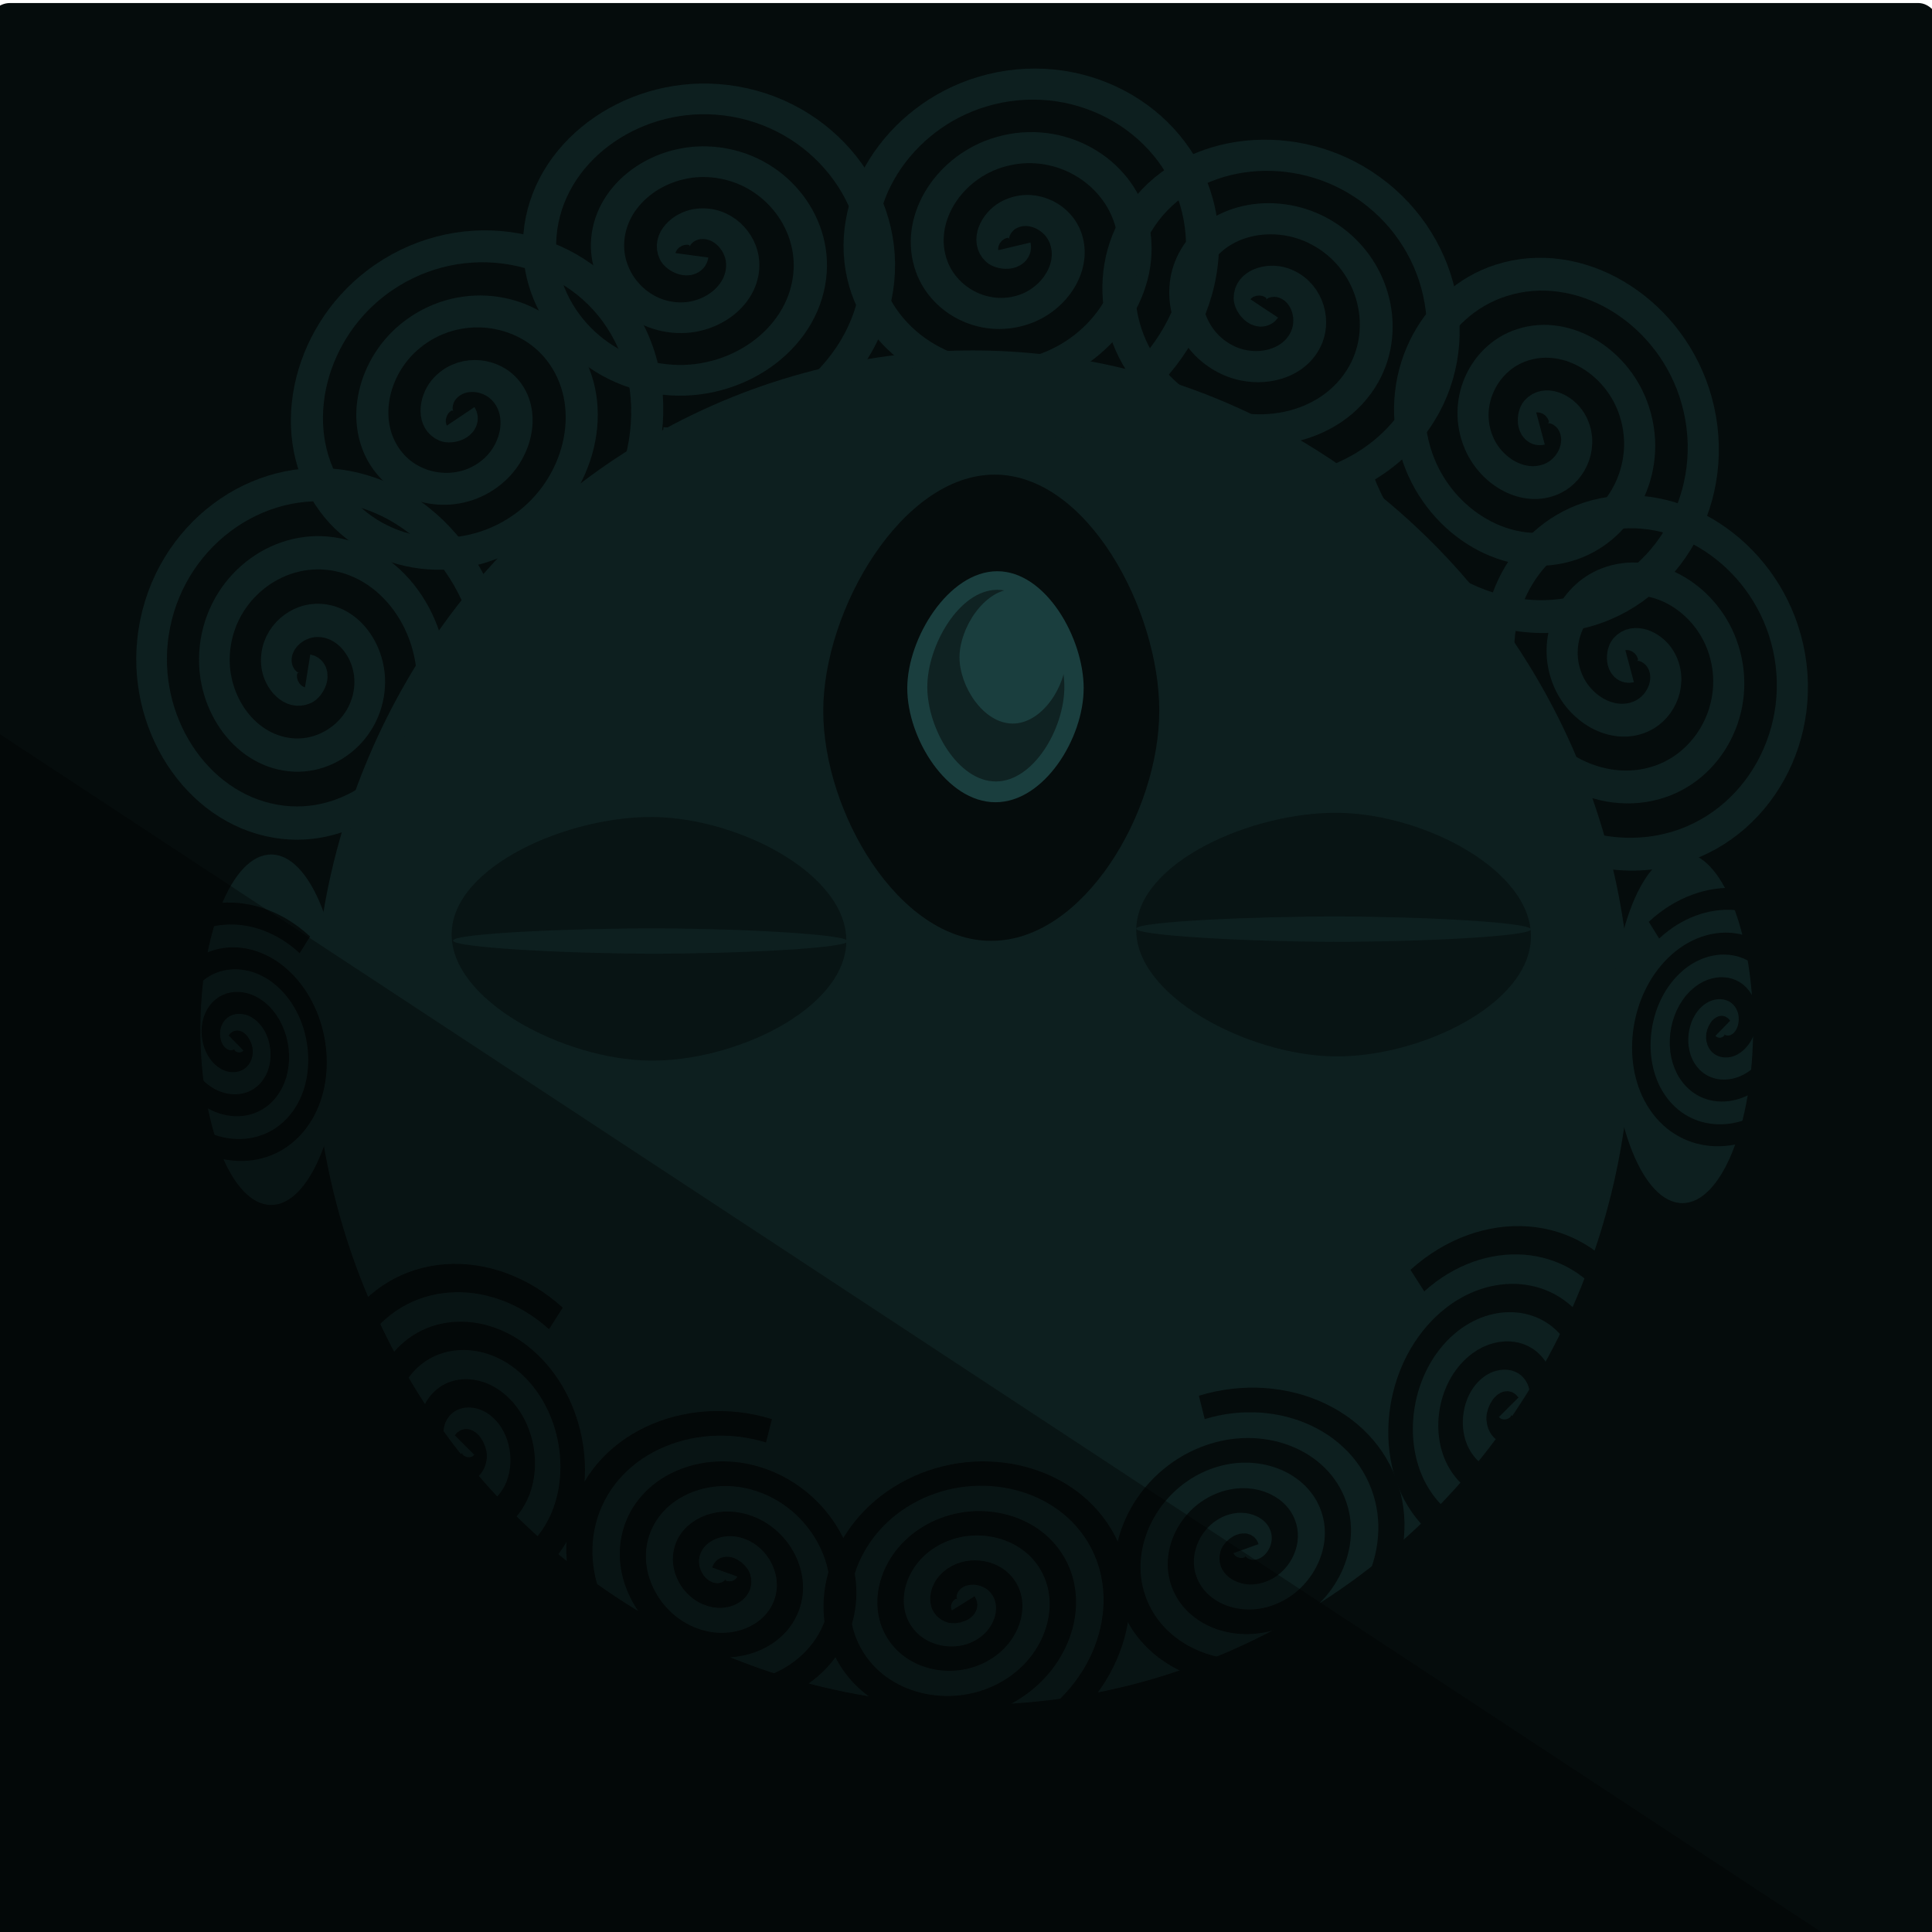 <?xml version="1.0" encoding="UTF-8" standalone="no"?>
<!-- Created with Inkscape (http://www.inkscape.org/) -->

<svg
   width="100mm"
   height="100mm"
   viewBox="0 0 100 100"
   version="1.1"
   id="svg3527"
   inkscape:version="1.4.2 (ebf0e940d0, 2025-05-08)"
   sodipodi:docname="ceramica_2.svg"
   xmlns:inkscape="http://www.inkscape.org/namespaces/inkscape"
   xmlns:sodipodi="http://sodipodi.sourceforge.net/DTD/sodipodi-0.dtd"
   xmlns="http://www.w3.org/2000/svg"
   xmlns:svg="http://www.w3.org/2000/svg">
  <sodipodi:namedview
     id="namedview3529"
     pagecolor="#505050"
     bordercolor="#ffffff"
     borderopacity="1"
     inkscape:pageshadow="0"
     inkscape:pageopacity="0"
     inkscape:pagecheckerboard="1"
     inkscape:document-units="mm"
     showgrid="false"
     width="100mm"
     inkscape:zoom="6.8845115"
     inkscape:cx="194.85769"
     inkscape:cy="138.35404"
     inkscape:window-width="1366"
     inkscape:window-height="695"
     inkscape:window-x="0"
     inkscape:window-y="0"
     inkscape:window-maximized="1"
     inkscape:current-layer="layer1"
     inkscape:snap-global="false"
     inkscape:showpageshadow="0"
     inkscape:deskcolor="#505050" />
  <defs
     id="defs3524" />
  <g
     inkscape:label="Camada 1"
     inkscape:groupmode="layer"
     id="layer1">
    <rect
       style="fill:#050c0c;fill-opacity:1;stroke:none;stroke-width:0.314"
       id="rect3553"
       width="100.907"
       height="101.541"
       x="-0.55"
       y="0.157"
       ry="1.066" />
    <ellipse
       style="fill:#0d1f1f;fill-opacity:1;stroke-width:0.637"
       id="path2"
       cx="50.34"
       cy="53.189"
       rx="34.098"
       ry="35.05" />
    <path
       sodipodi:type="spiral"
       style="fill:none;fill-rule:evenodd;stroke:#0d1f1f;stroke-width:1.165;stroke-dasharray:none;stroke-opacity:1"
       id="path3"
       sodipodi:cx="7.3788824"
       sodipodi:cy="11.990684"
       sodipodi:expansion="1"
       sodipodi:revolution="3"
       sodipodi:radius="7.1775723"
       sodipodi:argument="-18.677364"
       sodipodi:t0="0"
       d="m 7.379,11.991 c 0.355,0.062 0.092,0.508 -0.102,0.589 -0.527,0.219 -1.01,-0.312 -1.076,-0.794 -0.118,-0.862 0.679,-1.533 1.486,-1.563 1.185,-0.044 2.066,1.048 2.05,2.178 -0.022,1.506 -1.417,2.603 -2.87,2.536 C 5.039,14.854 3.725,13.149 3.843,11.376 3.986,9.228 6.001,7.695 8.096,7.866 10.565,8.067 12.318,10.394 12.093,12.811 11.834,15.6 9.194,17.573 6.457,17.294 3.346,16.977 1.152,14.025 1.486,10.966 1.86,7.534 5.126,5.12 8.506,5.509 12.259,5.94 14.894,9.519 14.45,13.221"
       transform="matrix(1.363,0,0,1.478,5.866,17.003)" />
    <path
       sodipodi:type="spiral"
       style="fill:none;fill-rule:evenodd;stroke:#0d1f1f;stroke-width:1.165;stroke-dasharray:none;stroke-opacity:1"
       id="path4"
       sodipodi:cx="7.3788824"
       sodipodi:cy="11.990684"
       sodipodi:expansion="1"
       sodipodi:revolution="3"
       sodipodi:radius="7.1775723"
       sodipodi:argument="-18.677364"
       sodipodi:t0="0"
       d="m 7.379,11.991 c 0.355,0.062 0.092,0.508 -0.102,0.589 -0.527,0.219 -1.01,-0.312 -1.076,-0.794 -0.118,-0.862 0.679,-1.533 1.486,-1.563 1.185,-0.044 2.066,1.048 2.05,2.178 -0.022,1.506 -1.417,2.603 -2.87,2.536 C 5.039,14.854 3.725,13.149 3.843,11.376 3.986,9.228 6.001,7.695 8.096,7.866 10.565,8.067 12.318,10.394 12.093,12.811 11.834,15.6 9.194,17.573 6.457,17.294 3.346,16.977 1.152,14.025 1.486,10.966 1.86,7.534 5.126,5.12 8.506,5.509 12.259,5.94 14.894,9.519 14.45,13.221"
       transform="matrix(0.93,0.997,-1.08,1.008,29.933,2.106)" />
    <path
       sodipodi:type="spiral"
       style="fill:none;fill-rule:evenodd;stroke:#0d1f1f;stroke-width:1.165;stroke-dasharray:none;stroke-opacity:1"
       id="path5"
       sodipodi:cx="7.3788824"
       sodipodi:cy="11.990684"
       sodipodi:expansion="1"
       sodipodi:revolution="3"
       sodipodi:radius="7.1775723"
       sodipodi:argument="-18.677364"
       sodipodi:t0="0"
       d="m 7.379,11.991 c 0.355,0.062 0.092,0.508 -0.102,0.589 -0.527,0.219 -1.01,-0.312 -1.076,-0.794 -0.118,-0.862 0.679,-1.533 1.486,-1.563 1.185,-0.044 2.066,1.048 2.05,2.178 -0.022,1.506 -1.417,2.603 -2.87,2.536 C 5.039,14.854 3.725,13.149 3.843,11.376 3.986,9.228 6.001,7.695 8.096,7.866 10.565,8.067 12.318,10.394 12.093,12.811 11.834,15.6 9.194,17.573 6.457,17.294 3.346,16.977 1.152,14.025 1.486,10.966 1.86,7.534 5.126,5.12 8.506,5.509 12.259,5.94 14.894,9.519 14.45,13.221"
       transform="matrix(0.037,1.363,-1.477,0.04,53.253,2.678)" />
    <path
       sodipodi:type="spiral"
       style="fill:none;fill-rule:evenodd;stroke:#0d1f1f;stroke-width:1.165;stroke-dasharray:none;stroke-opacity:1"
       id="path6"
       sodipodi:cx="7.3788824"
       sodipodi:cy="11.990684"
       sodipodi:expansion="1"
       sodipodi:revolution="3"
       sodipodi:radius="7.1775723"
       sodipodi:argument="-18.677364"
       sodipodi:t0="0"
       d="m 7.379,11.991 c 0.355,0.062 0.092,0.508 -0.102,0.589 -0.527,0.219 -1.01,-0.312 -1.076,-0.794 -0.118,-0.862 0.679,-1.533 1.486,-1.563 1.185,-0.044 2.066,1.048 2.05,2.178 -0.022,1.506 -1.417,2.603 -2.87,2.536 C 5.039,14.854 3.725,13.149 3.843,11.376 3.986,9.228 6.001,7.695 8.096,7.866 10.565,8.067 12.318,10.394 12.093,12.811 11.834,15.6 9.194,17.573 6.457,17.294 3.346,16.977 1.152,14.025 1.486,10.966 1.86,7.534 5.126,5.12 8.506,5.509 12.259,5.94 14.894,9.519 14.45,13.221"
       transform="matrix(0.523,1.259,-1.365,0.566,65.013,-3.326)" />
    <path
       sodipodi:type="spiral"
       style="fill:none;fill-rule:evenodd;stroke:#0d1f1f;stroke-width:1.165;stroke-dasharray:none;stroke-opacity:1"
       id="path7"
       sodipodi:cx="7.3788824"
       sodipodi:cy="11.990684"
       sodipodi:expansion="1"
       sodipodi:revolution="3"
       sodipodi:radius="7.1775723"
       sodipodi:argument="-18.677364"
       sodipodi:t0="0"
       d="m 7.379,11.991 c 0.355,0.062 0.092,0.508 -0.102,0.589 -0.527,0.219 -1.01,-0.312 -1.076,-0.794 -0.118,-0.862 0.679,-1.533 1.486,-1.563 1.185,-0.044 2.066,1.048 2.05,2.178 -0.022,1.506 -1.417,2.603 -2.87,2.536 C 5.039,14.854 3.725,13.149 3.843,11.376 3.986,9.228 6.001,7.695 8.096,7.866 10.565,8.067 12.318,10.394 12.093,12.811 11.834,15.6 9.194,17.573 6.457,17.294 3.346,16.977 1.152,14.025 1.486,10.966 1.86,7.534 5.126,5.12 8.506,5.509 12.259,5.94 14.894,9.519 14.45,13.221"
       transform="matrix(-0.564,1.241,-1.345,-0.611,85.727,14.135)" />
    <path
       sodipodi:type="spiral"
       style="fill:none;fill-rule:evenodd;stroke:#0d1f1f;stroke-width:1.165;stroke-dasharray:none;stroke-opacity:1"
       id="path8"
       sodipodi:cx="7.3788824"
       sodipodi:cy="11.990684"
       sodipodi:expansion="1"
       sodipodi:revolution="3"
       sodipodi:radius="7.1775723"
       sodipodi:argument="-18.677364"
       sodipodi:t0="0"
       d="m 7.379,11.991 c 0.355,0.062 0.092,0.508 -0.102,0.589 -0.527,0.219 -1.01,-0.312 -1.076,-0.794 -0.118,-0.862 0.679,-1.533 1.486,-1.563 1.185,-0.044 2.066,1.048 2.05,2.178 -0.022,1.506 -1.417,2.603 -2.87,2.536 C 5.039,14.854 3.725,13.149 3.843,11.376 3.986,9.228 6.001,7.695 8.096,7.866 10.565,8.067 12.318,10.394 12.093,12.811 11.834,15.6 9.194,17.573 6.457,17.294 3.346,16.977 1.152,14.025 1.486,10.966 1.86,7.534 5.126,5.12 8.506,5.509 12.259,5.94 14.894,9.519 14.45,13.221"
       transform="matrix(-1.244,0.556,-0.603,-1.349,96.147,34.256)" />
    <path
       sodipodi:type="spiral"
       style="fill:none;fill-rule:evenodd;stroke:#0d1f1f;stroke-width:1.165;stroke-dasharray:none;stroke-opacity:1"
       id="path9"
       sodipodi:cx="7.3788824"
       sodipodi:cy="11.990684"
       sodipodi:expansion="1"
       sodipodi:revolution="3"
       sodipodi:radius="7.1775723"
       sodipodi:argument="-18.677364"
       sodipodi:t0="0"
       d="m 7.379,11.991 c 0.355,0.062 0.092,0.508 -0.102,0.589 -0.527,0.219 -1.01,-0.312 -1.076,-0.794 -0.118,-0.862 0.679,-1.533 1.486,-1.563 1.185,-0.044 2.066,1.048 2.05,2.178 -0.022,1.506 -1.417,2.603 -2.87,2.536 C 5.039,14.854 3.725,13.149 3.843,11.376 3.986,9.228 6.001,7.695 8.096,7.866 10.565,8.067 12.318,10.394 12.093,12.811 11.834,15.6 9.194,17.573 6.457,17.294 3.346,16.977 1.152,14.025 1.486,10.966 1.86,7.534 5.126,5.12 8.506,5.509 12.259,5.94 14.894,9.519 14.45,13.221"
       transform="matrix(-1.244,0.556,-0.603,-1.349,100.759,46.555)" />
    <ellipse
       style="fill:#0d1f1f;fill-opacity:1;stroke-width:0.106"
       id="ellipse9"
       cx="14.034"
       cy="53.298"
       rx="3.661"
       ry="9.07" />
    <ellipse
       style="fill:#0d1f1f;fill-opacity:1;stroke-width:0.106"
       id="ellipse10"
       cx="87.081"
       cy="53.204"
       rx="3.661"
       ry="9.07" />
    <path
       sodipodi:type="spiral"
       style="fill:none;fill-rule:evenodd;stroke:#050c0c;stroke-width:1.165;stroke-dasharray:none;stroke-opacity:1"
       id="path10"
       sodipodi:cx="7.3788824"
       sodipodi:cy="11.990684"
       sodipodi:expansion="1"
       sodipodi:revolution="3"
       sodipodi:radius="7.1775723"
       sodipodi:argument="-18.677364"
       sodipodi:t0="0"
       d="m 7.379,11.991 c 0.355,0.062 0.092,0.508 -0.102,0.589 -0.527,0.219 -1.01,-0.312 -1.076,-0.794 -0.118,-0.862 0.679,-1.533 1.486,-1.563 1.185,-0.044 2.066,1.048 2.05,2.178 -0.022,1.506 -1.417,2.603 -2.87,2.536 C 5.039,14.854 3.725,13.149 3.843,11.376 3.986,9.228 6.001,7.695 8.096,7.866 10.565,8.067 12.318,10.394 12.093,12.811 11.834,15.6 9.194,17.573 6.457,17.294 3.346,16.977 1.152,14.025 1.486,10.966 1.86,7.534 5.126,5.12 8.506,5.509 12.259,5.94 14.894,9.519 14.45,13.221"
       transform="matrix(0.765,0.761,-0.889,0.769,54.873,68.151)" />
    <path
       sodipodi:type="spiral"
       style="fill:none;fill-rule:evenodd;stroke:#050c0c;stroke-width:1.165;stroke-dasharray:none;stroke-opacity:1"
       id="path11"
       sodipodi:cx="7.3788824"
       sodipodi:cy="11.990684"
       sodipodi:expansion="1"
       sodipodi:revolution="3"
       sodipodi:radius="7.1775723"
       sodipodi:argument="-18.677364"
       sodipodi:t0="0"
       d="m 7.379,11.991 c 0.355,0.062 0.092,0.508 -0.102,0.589 -0.527,0.219 -1.01,-0.312 -1.076,-0.794 -0.118,-0.862 0.679,-1.533 1.486,-1.563 1.185,-0.044 2.066,1.048 2.05,2.178 -0.022,1.506 -1.417,2.603 -2.87,2.536 C 5.039,14.854 3.725,13.149 3.843,11.376 3.986,9.228 6.001,7.695 8.096,7.866 10.565,8.067 12.318,10.394 12.093,12.811 11.834,15.6 9.194,17.573 6.457,17.294 3.346,16.977 1.152,14.025 1.486,10.966 1.86,7.534 5.126,5.12 8.506,5.509 12.259,5.94 14.894,9.519 14.45,13.221"
       transform="matrix(0.123,-1.072,1.155,0.22,22.754,86.639)" />
    <path
       sodipodi:type="spiral"
       style="fill:none;fill-rule:evenodd;stroke:#050c0c;stroke-width:1.165;stroke-dasharray:none;stroke-opacity:1"
       id="path12"
       sodipodi:cx="7.3788824"
       sodipodi:cy="11.990684"
       sodipodi:expansion="1"
       sodipodi:revolution="3"
       sodipodi:radius="7.1775723"
       sodipodi:argument="-18.677364"
       sodipodi:t0="0"
       d="m 7.379,11.991 c 0.355,0.062 0.092,0.508 -0.102,0.589 -0.527,0.219 -1.01,-0.312 -1.076,-0.794 -0.118,-0.862 0.679,-1.533 1.486,-1.563 1.185,-0.044 2.066,1.048 2.05,2.178 -0.022,1.506 -1.417,2.603 -2.87,2.536 C 5.039,14.854 3.725,13.149 3.843,11.376 3.986,9.228 6.001,7.695 8.096,7.866 10.565,8.067 12.318,10.394 12.093,12.811 11.834,15.6 9.194,17.573 6.457,17.294 3.346,16.977 1.152,14.025 1.486,10.966 1.86,7.534 5.126,5.12 8.506,5.509 12.259,5.94 14.894,9.519 14.45,13.221"
       transform="matrix(0.5,-1.048,0.97,0.696,8.724,74.183)" />
    <path
       sodipodi:type="spiral"
       style="fill:none;fill-rule:evenodd;stroke:#050c0c;stroke-width:1.165;stroke-dasharray:none;stroke-opacity:1"
       id="path13"
       sodipodi:cx="7.3788824"
       sodipodi:cy="11.990684"
       sodipodi:expansion="1"
       sodipodi:revolution="3"
       sodipodi:radius="7.1775723"
       sodipodi:argument="-18.677364"
       sodipodi:t0="0"
       d="m 7.379,11.991 c 0.355,0.062 0.092,0.508 -0.102,0.589 -0.527,0.219 -1.01,-0.312 -1.076,-0.794 -0.118,-0.862 0.679,-1.533 1.486,-1.563 1.185,-0.044 2.066,1.048 2.05,2.178 -0.022,1.506 -1.417,2.603 -2.87,2.536 C 5.039,14.854 3.725,13.149 3.843,11.376 3.986,9.228 6.001,7.695 8.096,7.866 10.565,8.067 12.318,10.394 12.093,12.811 11.834,15.6 9.194,17.573 6.457,17.294 3.346,16.977 1.152,14.025 1.486,10.966 1.86,7.534 5.126,5.12 8.506,5.509 12.259,5.94 14.894,9.519 14.45,13.221"
       transform="matrix(-0.123,-1.072,-1.155,0.22,79.252,85.429)" />
    <path
       sodipodi:type="spiral"
       style="fill:none;fill-rule:evenodd;stroke:#050c0c;stroke-width:1.165;stroke-dasharray:none;stroke-opacity:1"
       id="path14"
       sodipodi:cx="7.3788824"
       sodipodi:cy="11.990684"
       sodipodi:expansion="1"
       sodipodi:revolution="3"
       sodipodi:radius="7.1775723"
       sodipodi:argument="-18.677364"
       sodipodi:t0="0"
       d="m 7.379,11.991 c 0.355,0.062 0.092,0.508 -0.102,0.589 -0.527,0.219 -1.01,-0.312 -1.076,-0.794 -0.118,-0.862 0.679,-1.533 1.486,-1.563 1.185,-0.044 2.066,1.048 2.05,2.178 -0.022,1.506 -1.417,2.603 -2.87,2.536 C 5.039,14.854 3.725,13.149 3.843,11.376 3.986,9.228 6.001,7.695 8.096,7.866 10.565,8.067 12.318,10.394 12.093,12.811 11.834,15.6 9.194,17.573 6.457,17.294 3.346,16.977 1.152,14.025 1.486,10.966 1.86,7.534 5.126,5.12 8.506,5.509 12.259,5.94 14.894,9.519 14.45,13.221"
       transform="matrix(-0.5,-1.048,-0.97,0.696,93.412,72.226)" />
    <path
       id="path15"
       style="fill:#050c0c;stroke-width:1.359"
       d="m 60.003,36.795 c 0,5.223 -3.893,11.903 -8.696,11.903 -4.803,-1e-6 -8.696,-6.68 -8.696,-11.903 0,-5.223 4.071,-12.229 8.874,-12.229 4.803,0 8.519,7.006 8.519,12.229 z"
       sodipodi:nodetypes="sssss" />
    <path
       id="path16"
       style="fill:#081414;stroke-width:1.065;stroke:none;fill-opacity:1"
       d="m 33.864,42.289 c 4.422,0.07 10.016,2.983 9.941,6.464 -0.076,3.481 -5.792,6.214 -10.214,6.143 -4.422,-0.07 -10.29,-3.116 -10.214,-6.597 0.076,-3.481 6.066,-6.081 10.488,-6.01 z"
       sodipodi:nodetypes="sssss" />
    <path
       id="path17"
       style="fill:#081414;fill-opacity:1;stroke:none;stroke-width:1.065"
       d="m 69.3,42.071 c 4.422,0.07 10.016,2.983 9.941,6.464 -0.076,3.481 -5.792,6.214 -10.214,6.143 -4.422,-0.07 -10.29,-3.116 -10.214,-6.597 0.076,-3.481 6.066,-6.081 10.488,-6.01 z"
       sodipodi:nodetypes="sssss" />
    <path
       id="path18"
       style="fill:#1a3e3e;fill-opacity:1;stroke:none;stroke-width:0.693"
       d="m 56.09,35.626 c 0,2.588 -2.044,5.898 -4.565,5.898 -2.521,0 -4.565,-3.31 -4.565,-5.898 0,-2.588 2.137,-6.059 4.659,-6.059 2.521,0 4.472,3.471 4.472,6.059 z"
       sodipodi:nodetypes="sssss" />
    <path
       id="path19"
       style="fill:#0f2222;fill-opacity:1;stroke:none;stroke-width:0.557"
       d="m 55.091,35.555 c 0,2.147 -1.588,4.893 -3.547,4.893 -1.959,0 -3.547,-2.746 -3.547,-4.893 0,-2.147 1.66,-5.027 3.619,-5.027 1.959,0 3.475,2.88 3.475,5.027 z"
       sodipodi:nodetypes="sssss" />
    <path
       id="path20"
       style="fill:#1a3e3e;fill-opacity:1;stroke:none;stroke-width:0.411"
       d="m 55.175,34.018 c 0,1.507 -1.234,3.433 -2.756,3.433 -1.522,0 -2.756,-1.927 -2.756,-3.433 0,-1.507 1.29,-3.528 2.813,-3.528 1.522,0 2.7,2.021 2.7,3.528 z"
       sodipodi:nodetypes="sssss" />
    <path
       sodipodi:type="spiral"
       style="fill:none;fill-rule:evenodd;stroke:#050c0c;stroke-width:1.165;stroke-dasharray:none;stroke-opacity:1"
       id="path32"
       sodipodi:cx="7.3788824"
       sodipodi:cy="11.990684"
       sodipodi:expansion="1"
       sodipodi:revolution="3"
       sodipodi:radius="7.1775723"
       sodipodi:argument="-18.677364"
       sodipodi:t0="0"
       d="m 7.379,11.991 c 0.355,0.062 0.092,0.508 -0.102,0.589 -0.527,0.219 -1.01,-0.312 -1.076,-0.794 -0.118,-0.862 0.679,-1.533 1.486,-1.563 1.185,-0.044 2.066,1.048 2.05,2.178 -0.022,1.506 -1.417,2.603 -2.87,2.536 C 5.039,14.854 3.725,13.149 3.843,11.376 3.986,9.228 6.001,7.695 8.096,7.866 10.565,8.067 12.318,10.394 12.093,12.811 11.834,15.6 9.194,17.573 6.457,17.294 3.346,16.977 1.152,14.025 1.486,10.966 1.86,7.534 5.126,5.12 8.506,5.509 12.259,5.94 14.894,9.519 14.45,13.221"
       transform="matrix(0.377,-0.812,0.731,0.54,0.668,53.5)" />
    <path
       id="path1"
       style="fill:#000000;fill-opacity:0.349;stroke-width:1.028"
       inkscape:transform-center-x="-0.27380353"
       inkscape:transform-center-y="-11.093269"
       d="M 101.018,104.438 -2.668,105.152 -3.008,36.026 Z"
       sodipodi:nodetypes="cccc" />
    <path
       id="path29"
       style="fill:#0d1f1f;fill-opacity:1;stroke:none;stroke-width:0.343"
       d="m 33.941,48.052 c 4.422,0.007 10.016,0.31 9.941,0.672 -0.076,0.362 -5.792,0.646 -10.214,0.639 -4.422,-0.007 -10.29,-0.324 -10.214,-0.686 0.076,-0.362 6.066,-0.632 10.488,-0.625 z"
       sodipodi:nodetypes="sssss" />
    <path
       id="path30"
       style="fill:#0d1f1f;fill-opacity:1;stroke:none;stroke-width:0.343"
       d="m 69.298,47.437 c 4.422,0.007 10.016,0.31 9.941,0.672 -0.076,0.362 -5.792,0.646 -10.214,0.639 -4.422,-0.007 -10.29,-0.324 -10.214,-0.686 0.076,-0.362 6.066,-0.632 10.488,-0.625 z"
       sodipodi:nodetypes="sssss" />
    <path
       sodipodi:type="spiral"
       style="fill:none;fill-rule:evenodd;stroke:#050c0c;stroke-width:1.165;stroke-dasharray:none;stroke-opacity:1"
       id="path31"
       sodipodi:cx="7.3788824"
       sodipodi:cy="11.990684"
       sodipodi:expansion="1"
       sodipodi:revolution="3"
       sodipodi:radius="7.1775723"
       sodipodi:argument="-18.677364"
       sodipodi:t0="0"
       d="m 7.379,11.991 c 0.355,0.062 0.092,0.508 -0.102,0.589 -0.527,0.219 -1.01,-0.312 -1.076,-0.794 -0.118,-0.862 0.679,-1.533 1.486,-1.563 1.185,-0.044 2.066,1.048 2.05,2.178 -0.022,1.506 -1.417,2.603 -2.87,2.536 C 5.039,14.854 3.725,13.149 3.843,11.376 3.986,9.228 6.001,7.695 8.096,7.866 10.565,8.067 12.318,10.394 12.093,12.811 11.834,15.6 9.194,17.573 6.457,17.294 3.346,16.977 1.152,14.025 1.486,10.966 1.86,7.534 5.126,5.12 8.506,5.509 12.259,5.94 14.894,9.519 14.45,13.221"
       transform="matrix(-0.377,-0.812,-0.731,0.54,100.721,52.739)" />
  </g>
</svg>
